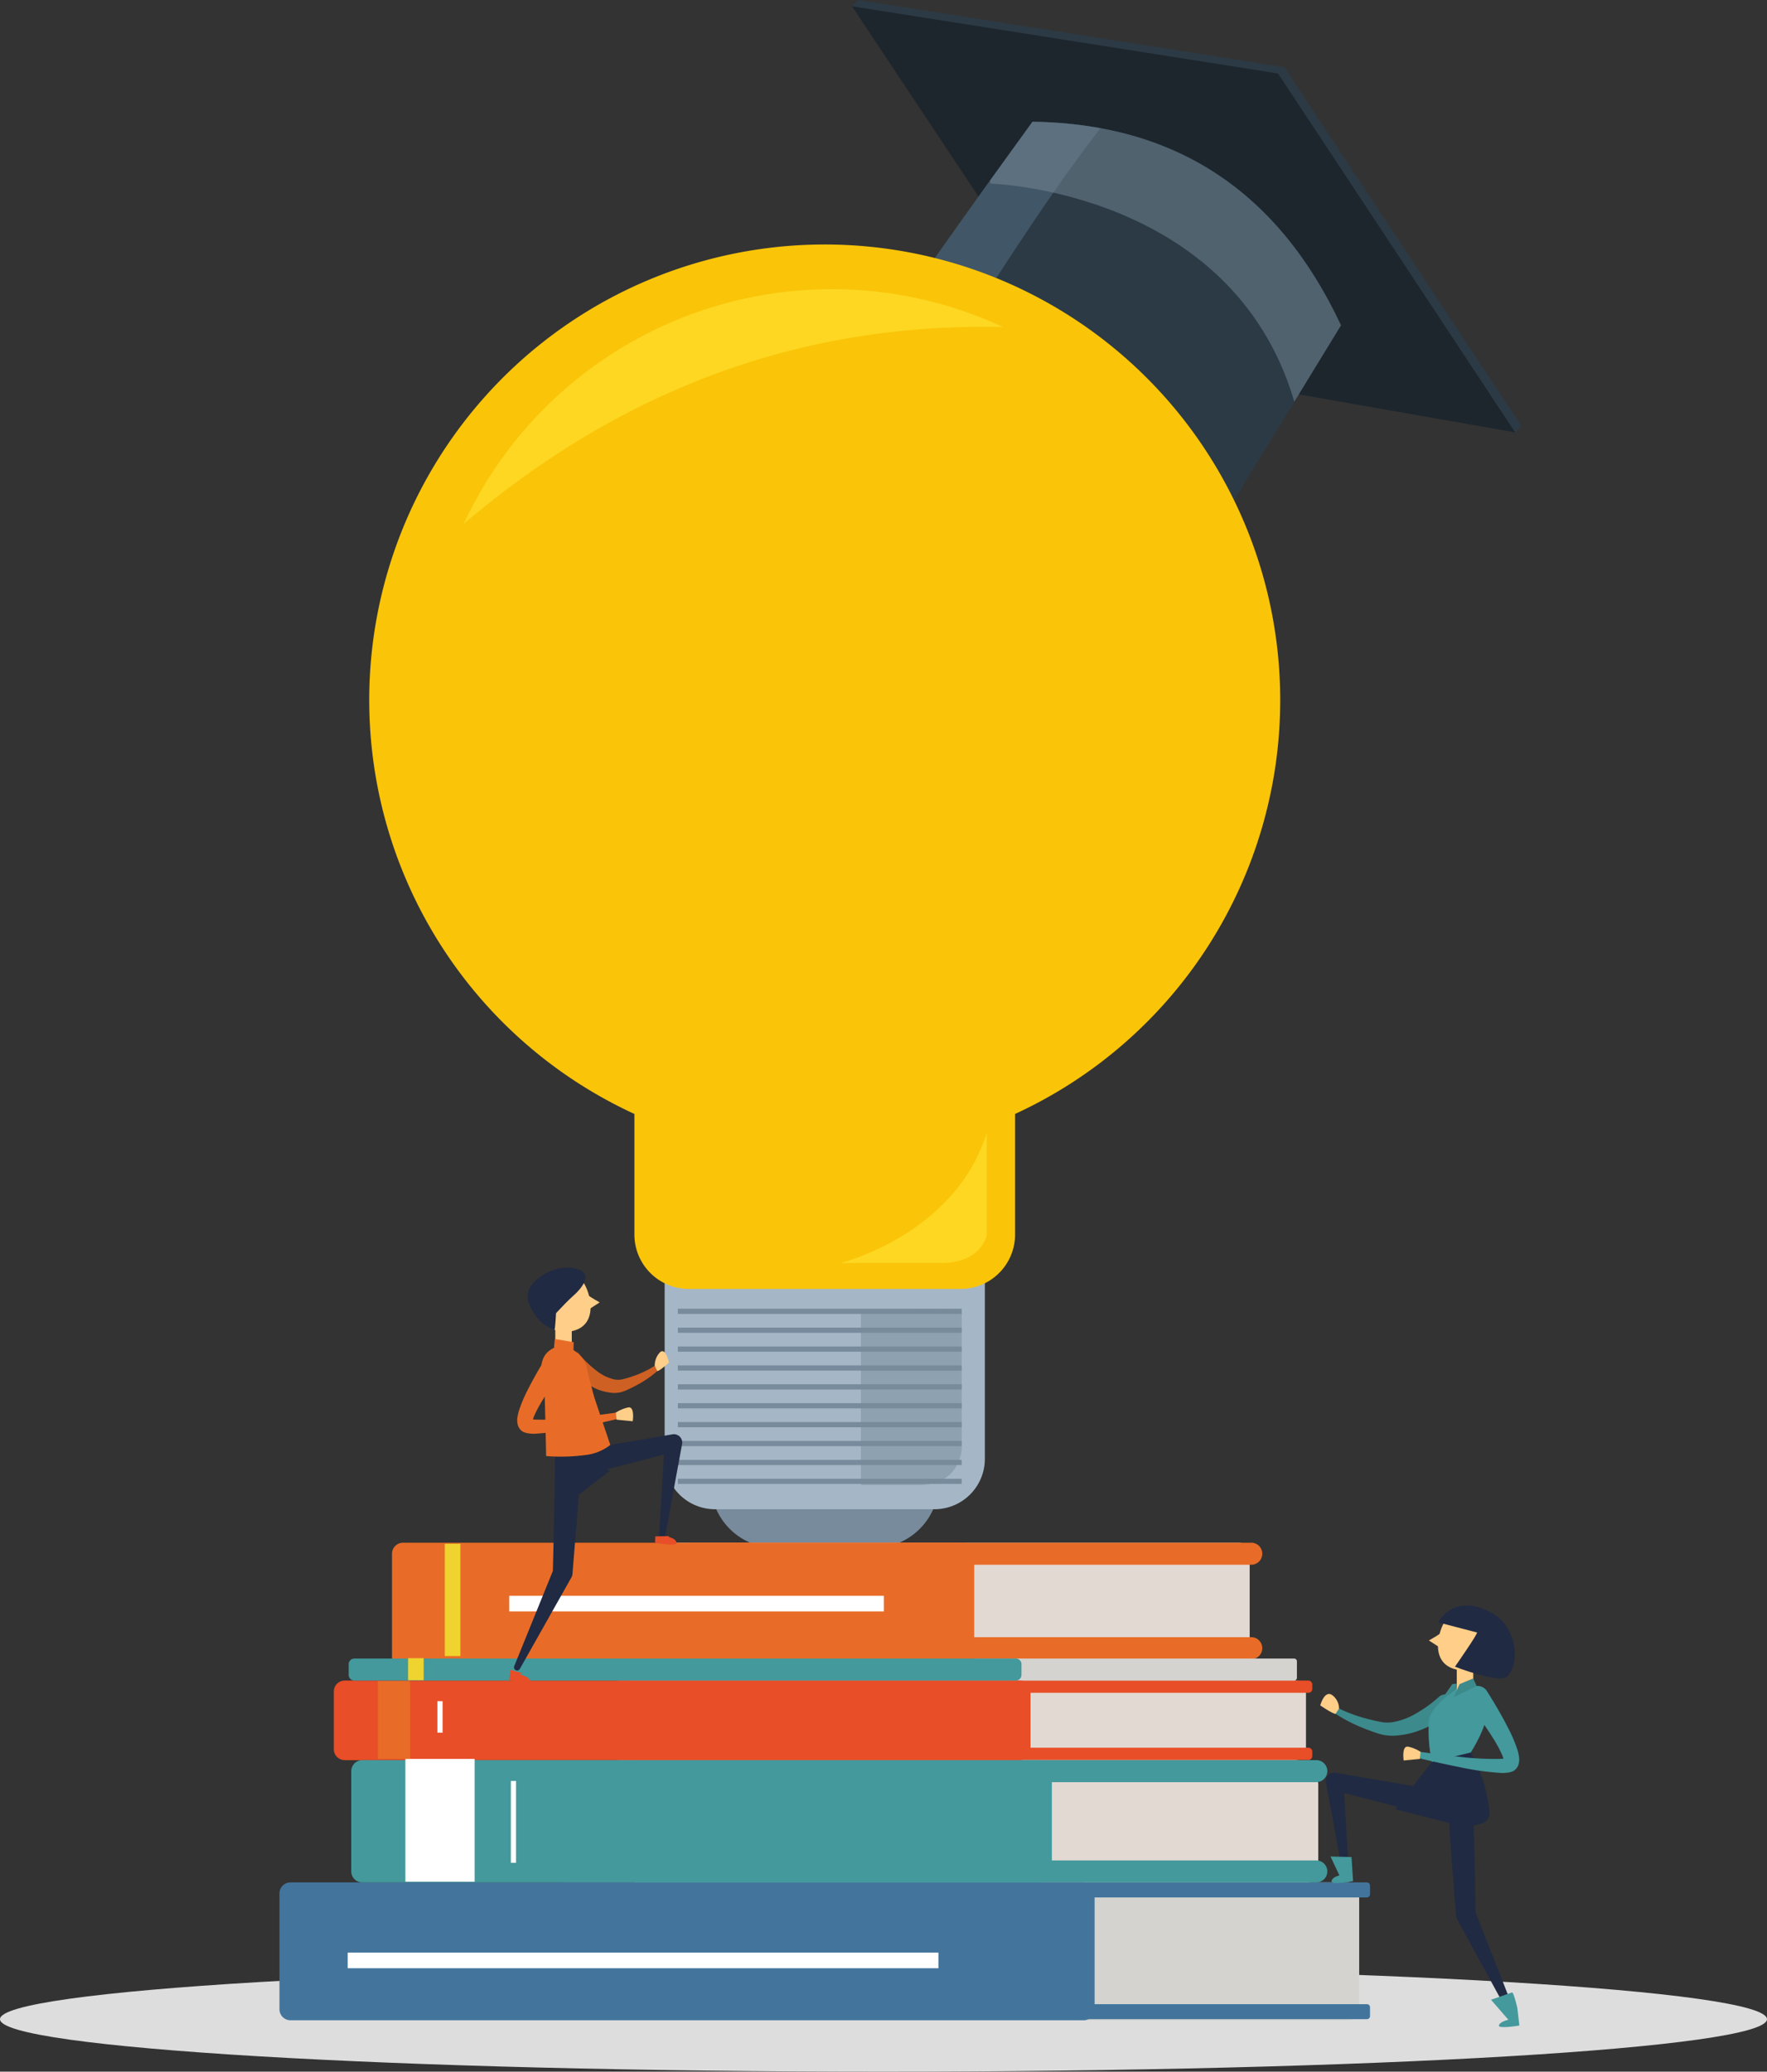 <svg xmlns="http://www.w3.org/2000/svg" width="312.124" height="365.876" viewBox="0 0 312.124 365.876">
  <rect x="0" y="0" width="312.124" height="365.876" fill="#333333" stroke="none"/>
  <g id="Recomendation" transform="translate(-93.938 -62.737)">
    <path id="Path_376" data-name="Path 376" d="M406.062,419.345c0,5.118-69.872,9.268-156.062,9.268s-156.062-4.15-156.062-9.268S163.81,410.078,250,410.078,406.062,414.228,406.062,419.345Z" fill="#ddd" style="mix-blend-mode: multiply;isolation: isolate"/>
    <g id="Group_237" data-name="Group 237">
      <path id="Path_377" data-name="Path 377" d="M245.552,62.737,286.7,124.643l75.992,13.345L320.8,74.6Z" fill="#2c3a45"/>
      <path id="Path_378" data-name="Path 378" d="M245.552,62.737l-1.113,1.112L361.579,139.1l1.112-1.112Z" fill="#2c3a45"/>
      <path id="Path_379" data-name="Path 379" d="M244.439,63.849l41.148,61.906L361.579,139.1,319.69,75.711Z" fill="#1d262d"/>
      <path id="Path_380" data-name="Path 380" d="M330.812,120.191l-8.241,13.479-11.032,18.038-56.717-37.077c.457-1.057,7.986-11.633,14-20.018,4.105-5.694,7.5-10.375,7.5-10.375C301.519,84.571,319.725,96.481,330.812,120.191Z" fill="#2c3a45"/>
      <path id="Path_381" data-name="Path 381" d="M288.316,85.375a71.605,71.605,0,0,0-12-1.137s-3.392,4.681-7.5,10.375c-6.015,8.385-13.544,18.961-14,20.018l9.344,6.108C271.858,108.86,279.663,96.58,288.316,85.375Z" fill="#415666"/>
      <path id="Path_382" data-name="Path 382" d="M330.812,120.191l-8.241,13.479c-.033-.1-.067-.212-.1-.312C311.35,96.281,268.9,95.169,268.9,95.169l-.079-.556c4.105-5.694,7.5-10.375,7.5-10.375C301.519,84.571,319.725,96.481,330.812,120.191Z" fill="#788b9c" opacity="0.49" style="mix-blend-mode: multiply;isolation: isolate"/>
    </g>
    <g id="Group_239" data-name="Group 239">
      <g id="Group_238" data-name="Group 238">
        <path id="Rectangle_108" data-name="Rectangle 108" d="M11.524,0H28.789A11.525,11.525,0,0,1,40.315,11.525v15.98A11.525,11.525,0,0,1,28.789,39.031H11.524A11.524,11.524,0,0,1,0,27.507V11.524A11.524,11.524,0,0,1,11.524,0Z" transform="translate(219.463 297.093)" fill="#788b9c"/>
        <path id="Rectangle_109" data-name="Rectangle 109" d="M8.9,0H47.663a8.9,8.9,0,0,1,8.9,8.9V45.861a8.9,8.9,0,0,1-8.9,8.9H8.9a8.9,8.9,0,0,1-8.9-8.9V8.9A8.9,8.9,0,0,1,8.9,0Z" transform="translate(211.34 274.522)" fill="#a5b7c6"/>
        <path id="Path_383" data-name="Path 383" d="M320.077,186.379A80.458,80.458,0,1,0,206,259.471v21.295a9.608,9.608,0,0,0,9.606,9.607h48.036a9.607,9.607,0,0,0,9.6-9.607V259.471A80.452,80.452,0,0,0,320.077,186.379Z" fill="#fac408"/>
      </g>
      <path id="Path_384" data-name="Path 384" d="M268.257,262.727V280.8s-.834,5-8.063,5H242.4S262.7,280.8,268.257,262.727Z" fill="#ffe736" opacity="0.54"/>
      <path id="Path_385" data-name="Path 385" d="M271.119,120.494a71.727,71.727,0,0,0-95.289,34.784c29.5-25.066,61.459-35.519,95.289-34.784" fill="#ffe736" opacity="0.54"/>
    </g>
    <g id="Group_240" data-name="Group 240">
      <rect id="Rectangle_110" data-name="Rectangle 110" width="50.137" height="0.918" transform="translate(213.672 293.869)" fill="#788b9c"/>
      <rect id="Rectangle_111" data-name="Rectangle 111" width="50.137" height="0.919" transform="translate(213.672 297.206)" fill="#788b9c"/>
      <rect id="Rectangle_112" data-name="Rectangle 112" width="50.137" height="0.919" transform="translate(213.672 300.541)" fill="#788b9c"/>
      <rect id="Rectangle_113" data-name="Rectangle 113" width="50.137" height="0.919" transform="translate(213.672 303.878)" fill="#788b9c"/>
      <rect id="Rectangle_114" data-name="Rectangle 114" width="50.137" height="0.919" transform="translate(213.672 307.214)" fill="#788b9c"/>
      <rect id="Rectangle_115" data-name="Rectangle 115" width="50.137" height="0.919" transform="translate(213.672 310.551)" fill="#788b9c"/>
      <rect id="Rectangle_116" data-name="Rectangle 116" width="50.137" height="0.919" transform="translate(213.672 313.887)" fill="#788b9c"/>
      <rect id="Rectangle_117" data-name="Rectangle 117" width="50.137" height="0.919" transform="translate(213.672 317.223)" fill="#788b9c"/>
      <rect id="Rectangle_118" data-name="Rectangle 118" width="50.137" height="0.919" transform="translate(213.672 320.56)" fill="#788b9c"/>
      <rect id="Rectangle_119" data-name="Rectangle 119" width="50.137" height="0.919" transform="translate(213.672 323.895)" fill="#788b9c"/>
    </g>
    <path id="Path_386" data-name="Path 386" d="M263.809,294.609v24.116c0,.091-.332,6.278-7.507,6.278H246.2a.185.185,0,0,1-.187-.186v-29.94a.187.187,0,0,1,.183-.186l17.422-.267A.186.186,0,0,1,263.809,294.609Z" fill="#788b9c" opacity="0.51" style="mix-blend-mode: multiply;isolation: isolate"/>
    <g id="Group_243" data-name="Group 243">
      <g id="Group_241" data-name="Group 241">
        <path id="Rectangle_120" data-name="Rectangle 120" d="M1.943,0H100.9a1.943,1.943,0,0,1,1.943,1.943V22.4a1.941,1.941,0,0,1-1.941,1.941H1.942A1.942,1.942,0,0,1,0,22.4V1.943A1.943,1.943,0,0,1,1.943,0Z" transform="translate(211.839 335.197)" fill="#e3d9d3"/>
        <path id="Path_387" data-name="Path 387" d="M314.966,339.084h-98.96a1.945,1.945,0,0,1-1.943-1.945h0a1.944,1.944,0,0,1,1.943-1.942h98.96a1.942,1.942,0,0,1,1.942,1.942h0A1.943,1.943,0,0,1,314.966,339.084Z" fill="#e86c27"/>
        <path id="Path_388" data-name="Path 388" d="M314.966,355.764h-98.96a1.944,1.944,0,0,1-1.943-1.944h0a1.943,1.943,0,0,1,1.943-1.941h98.96a1.942,1.942,0,0,1,1.942,1.941h0A1.942,1.942,0,0,1,314.966,355.764Z" fill="#e86c27"/>
        <path id="Rectangle_121" data-name="Rectangle 121" d="M1.943,0H140.127a1.942,1.942,0,0,1,1.942,1.942V22.4a1.942,1.942,0,0,1-1.942,1.942H1.942A1.942,1.942,0,0,1,0,22.4V1.943A1.943,1.943,0,0,1,1.943,0Z" transform="translate(191.956 395.19)" fill="#d4d3cf"/>
        <path id="Rectangle_122" data-name="Rectangle 122" d="M.553,0H143.43a.553.553,0,0,1,.553.553V2.1a.553.553,0,0,1-.553.553H.552A.552.552,0,0,1,0,2.1V.553A.553.553,0,0,1,.553,0Z" transform="translate(191.956 395.19)" fill="#43759c"/>
        <path id="Rectangle_123" data-name="Rectangle 123" d="M.553,0H143.43a.553.553,0,0,1,.553.553V2.1a.554.554,0,0,1-.554.554H.552A.552.552,0,0,1,0,2.1V.553A.553.553,0,0,1,.553,0Z" transform="translate(191.956 416.69)" fill="#43759c"/>
        <path id="Rectangle_124" data-name="Rectangle 124" d="M1.943,0H121.128a1.943,1.943,0,0,1,1.943,1.943v10.17a1.942,1.942,0,0,1-1.942,1.942H1.942A1.942,1.942,0,0,1,0,12.113V1.943A1.943,1.943,0,0,1,1.943,0Z" transform="translate(201.555 359.538)" fill="#e3d9d3"/>
        <rect id="Rectangle_125" data-name="Rectangle 125" width="123.072" height="2.164" rx="0.679" transform="translate(202.666 359.538)" fill="#e84e27"/>
        <path id="Rectangle_126" data-name="Rectangle 126" d="M.68,0H122.393a.679.679,0,0,1,.679.679v.808a.679.679,0,0,1-.679.679H.679A.679.679,0,0,1,0,1.487V.68A.68.68,0,0,1,.68,0Z" transform="translate(202.666 371.399)" fill="#e84e27"/>
        <path id="Rectangle_127" data-name="Rectangle 127" d="M.491,0H118.353a.491.491,0,0,1,.491.491v2.9a.492.492,0,0,1-.492.492H.492A.492.492,0,0,1,0,3.394V.491A.491.491,0,0,1,.491,0Z" transform="translate(204.183 355.652)" fill="#d4d3cf"/>
        <path id="Rectangle_128" data-name="Rectangle 128" d="M1.943,0H120.214a1.943,1.943,0,0,1,1.943,1.943V17.274a1.942,1.942,0,0,1-1.942,1.942H1.942A1.942,1.942,0,0,1,0,17.274V1.943A1.943,1.943,0,0,1,1.943,0Z" transform="translate(204.64 375.974)" fill="#e3d9d3"/>
        <path id="Path_389" data-name="Path 389" d="M326.455,395.19H206.582a1.942,1.942,0,0,1-1.942-1.943h0a1.943,1.943,0,0,1,1.942-1.942H326.455a1.943,1.943,0,0,1,1.942,1.942h0A1.942,1.942,0,0,1,326.455,395.19Z" fill="#43999c"/>
        <path id="Path_390" data-name="Path 390" d="M326.455,377.479H206.582a1.944,1.944,0,0,1-1.942-1.943h0a1.941,1.941,0,0,1,1.942-1.942H326.455a1.941,1.941,0,0,1,1.942,1.942h0A1.944,1.944,0,0,1,326.455,377.479Z" fill="#43999c"/>
      </g>
      <g id="Group_242" data-name="Group 242">
        <path id="Rectangle_129" data-name="Rectangle 129" d="M1.943,0H100.9a1.944,1.944,0,0,1,1.944,1.944V22.4a1.941,1.941,0,0,1-1.941,1.941H1.942A1.942,1.942,0,0,1,0,22.4V1.943A1.943,1.943,0,0,1,1.943,0Z" transform="translate(163.185 335.197)" fill="#e86c27"/>
        <path id="Rectangle_130" data-name="Rectangle 130" d="M1.943,0h140.1a1.942,1.942,0,0,1,1.942,1.942V22.4a1.942,1.942,0,0,1-1.942,1.942H1.942A1.942,1.942,0,0,1,0,22.4V1.943A1.943,1.943,0,0,1,1.943,0Z" transform="translate(143.303 395.19)" fill="#43759c"/>
        <path id="Rectangle_131" data-name="Rectangle 131" d="M1.943,0H121.129a1.943,1.943,0,0,1,1.943,1.943v10.17a1.942,1.942,0,0,1-1.942,1.942H1.942A1.942,1.942,0,0,1,0,12.113V1.943A1.943,1.943,0,0,1,1.943,0Z" transform="translate(152.9 359.538)" fill="#e84e27"/>
        <path id="Rectangle_132" data-name="Rectangle 132" d="M1,0H117.843a1,1,0,0,1,1,1V2.884a1,1,0,0,1-1,1H1a1,1,0,0,1-1-1V1A1,1,0,0,1,1,0Z" transform="translate(155.529 355.652)" fill="#43999c"/>
        <path id="Rectangle_133" data-name="Rectangle 133" d="M1.943,0H121.815a1.943,1.943,0,0,1,1.943,1.943V19.654a1.942,1.942,0,0,1-1.942,1.942H1.943A1.943,1.943,0,0,1,0,19.653V1.943A1.943,1.943,0,0,1,1.943,0Z" transform="translate(155.986 373.594)" fill="#43999c"/>
        <rect id="Rectangle_134" data-name="Rectangle 134" width="5.699" height="13.762" transform="translate(160.679 359.616)" fill="#e86c27"/>
        <rect id="Rectangle_135" data-name="Rectangle 135" width="12.233" height="21.687" transform="translate(165.544 373.378)" fill="#fff"/>
        <rect id="Rectangle_136" data-name="Rectangle 136" width="0.919" height="14.458" transform="translate(184.175 377.272)" fill="#fff"/>
        <rect id="Rectangle_137" data-name="Rectangle 137" width="104.351" height="2.757" transform="translate(155.35 407.587)" fill="#fff"/>
        <rect id="Rectangle_138" data-name="Rectangle 138" width="0.919" height="5.561" transform="translate(171.201 363.185)" fill="#fff"/>
        <rect id="Rectangle_139" data-name="Rectangle 139" width="2.756" height="3.893" transform="translate(166.019 355.586)" fill="#efd32e"/>
        <rect id="Rectangle_140" data-name="Rectangle 140" width="2.757" height="19.832" transform="translate(172.506 335.383)" fill="#efd32e"/>
      </g>
      <rect id="Rectangle_141" data-name="Rectangle 141" width="66.17" height="2.756" transform="translate(183.893 344.569)" fill="#fff"/>
    </g>
    <g id="Group_247" data-name="Group 247">
      <g id="Group_244" data-name="Group 244">
        <path id="Path_391" data-name="Path 391" d="M353.727,372.239l-6.864,1.669-6.49,8.347,9.733,2.5s6.841,1.56,6.956-1.763A26.907,26.907,0,0,0,353.727,372.239Z" fill="#202a42"/>
      </g>
      <path id="Path_392" data-name="Path 392" d="M350.323,365.336a25.464,25.464,0,0,1-4.862,2.69,14.682,14.682,0,0,1-5.517,1.259,10.007,10.007,0,0,1-1.482-.122,11.14,11.14,0,0,1-1.4-.371c-.836-.278-1.664-.591-2.48-.926a26.52,26.52,0,0,1-4.72-2.454.554.554,0,0,1,.56-.954l.042.02a25.671,25.671,0,0,0,4.687,1.737c.811.221,1.627.418,2.451.584a8.492,8.492,0,0,0,1.124.156,7.851,7.851,0,0,0,1.092-.049,12.152,12.152,0,0,0,4.327-1.6A22.388,22.388,0,0,0,348,362.518l.035-.034a1.832,1.832,0,1,1,2.469,2.706A2.125,2.125,0,0,1,350.323,365.336Z" fill="#3c8a8c"/>
      <g id="Group_245" data-name="Group 245">
        <path id="Path_393" data-name="Path 393" d="M354.894,366.8a25.325,25.325,0,0,1-.13-4.488,1.273,1.273,0,0,1-.5-.032,1.322,1.322,0,0,1-.782-1.923v.006c.007-.015.014-.03.02-.045l-1.633.115s-5.05,3.427-5.5,5.961a25.042,25.042,0,0,0,.348,6.693,20.726,20.726,0,0,1,4.413-.388c.008,0,.013,0,.021,0a2.452,2.452,0,0,1,.295-.932,2.5,2.5,0,0,1,1.446-1.3,1.106,1.106,0,0,1,.924.258,1.152,1.152,0,0,1,.781-.1l.661-3.2A.878.878,0,0,1,354.894,366.8Z" fill="#43999c"/>
      </g>
      <g id="Group_246" data-name="Group 246">
        <rect id="Rectangle_142" data-name="Rectangle 142" width="2.909" height="11.128" transform="translate(351.264 352.024)" fill="#ffce88"/>
      </g>
      <path id="Path_394" data-name="Path 394" d="M348.229,351.306c-.745,2.849-.115,5.483,2.737,6.228a5.334,5.334,0,1,0,2.7-10.322C350.812,346.466,348.974,348.455,348.229,351.306Z" fill="#ffce88"/>
      <path id="Path_395" data-name="Path 395" d="M350.946,357.089s4.168-5.966,3.879-6.042l-6.834-1.785s2.67-5.452,9.561-1.615c4.3,2.4,4.961,8.921,2.613,11.162C358.756,360.155,350.946,357.089,350.946,357.089Z" fill="#202a42"/>
      <path id="Path_396" data-name="Path 396" d="M346.454,383.317l-17.079-4.445,1.856-1.694,1.015,16.9a.514.514,0,0,1-1.018.124l-3.06-16.65a1.476,1.476,0,0,1,1.184-1.719,1.534,1.534,0,0,1,.51-.005l.162.029,17.4,2.97a2.3,2.3,0,1,1-.774,4.533C346.583,383.348,346.516,383.333,346.454,383.317Z" fill="#202a42"/>
      <path id="Path_397" data-name="Path 397" d="M354.227,381.022l.011,2.507c0,.855.028,1.623.044,2.428l.1,4.8.224,10.056-.161-.648,6.987,17.74a.553.553,0,0,1-1,.469l-9.139-16.734a1.243,1.243,0,0,1-.15-.5l-.011-.147-.784-10.05-.372-5.253-.32-5.124a2.286,2.286,0,1,1,4.564-.284c0,.041.005.083.005.124Z" fill="#202a42"/>
      <path id="Path_398" data-name="Path 398" d="M356.591,361.408c1.375,2.177,2.643,4.339,3.813,6.644a25.382,25.382,0,0,1,1.561,3.675,7.8,7.8,0,0,1,.265,1.112,3.192,3.192,0,0,1-.092,1.62,1.988,1.988,0,0,1-.9,1.066,3.593,3.593,0,0,1-.8.253,7.78,7.78,0,0,1-1.171.09,50.143,50.143,0,0,1-7.605-1.059c-2.463-.491-4.9-1.035-7.333-1.625a.557.557,0,0,1-.409-.672.564.564,0,0,1,.627-.42c2.452.358,4.922.673,7.383.928a49,49,0,0,0,7.251.342,5.133,5.133,0,0,0,.68-.113c.022-.019.153-.054.087-.023a.812.812,0,0,0-.341.354c-.049.16-.021-.029-.092-.225a5.562,5.562,0,0,0-.24-.682,23.126,23.126,0,0,0-1.661-3.055c-1.281-2.03-2.73-4.045-4.2-5.954l-.016-.02a1.953,1.953,0,1,1,3.093-2.386C356.521,361.306,356.559,361.358,356.591,361.408Z" fill="#43999c"/>
      <path id="Path_399" data-name="Path 399" d="M352.8,360.313c1.9,0,3.892,1.04,3.892,4.239s-2.963,7.687-2.963,7.687h-5.585l1.6-9.494Z" fill="#43999c"/>
      <path id="Path_400" data-name="Path 400" d="M354.779,360.486l-.626-1.321-2.4,1.008s-1.078,2.329-.974,2.294S354.779,360.486,354.779,360.486Z" fill="#3c8a8c"/>
      <path id="Path_401" data-name="Path 401" d="M351.2,360.069l-.729.1-1.5,2.154.7-.208,1.565-1.251Z" fill="#3c8a8c"/>
      <path id="Path_402" data-name="Path 402" d="M353.727,372.239l-6.864,1.669-.391-2.822,7.958-.175Z" fill="#43999c"/>
      <path id="Path_403" data-name="Path 403" d="M332.943,394.973c0-.278-.277-4.264-.277-4.264l-3.707-.093,1.574,3.337s-1.3.277-1.389,1.02S332.943,394.973,332.943,394.973Z" fill="#43999c"/>
      <path id="Path_404" data-name="Path 404" d="M361.949,417.306s-.647-2.78-.926-2.688-3.708,1.3-3.708,1.3l3.059,3.522s-1.575.371-1.667,1.019,3.613,0,3.613,0Z" fill="#43999c"/>
      <path id="Path_405" data-name="Path 405" d="M344.875,372.128l-.139,1.25-2.85.279s-.417-2.711.835-2.432A6.748,6.748,0,0,1,344.875,372.128Z" fill="#ffce88"/>
      <path id="Path_406" data-name="Path 406" d="M329.863,365.412c-.488.044-2.712-1.485-2.712-1.485s.7-2.641,2.016-1.878a2.946,2.946,0,0,1,1.3,2.429Z" fill="#ffce88"/>
      <path id="Path_407" data-name="Path 407" d="M348.229,351.306c-.3.248-1.895,1.152-1.895,1.152l2.155,1.39.695-2.433Z" fill="#ffce88"/>
    </g>
    <g id="Group_250" data-name="Group 250">
      <path id="Path_408" data-name="Path 408" d="M194.573,304.8a18.487,18.487,0,0,0,3.677,2.691,8.933,8.933,0,0,0,4.172,1.259,5.869,5.869,0,0,0,1.121-.121,6.663,6.663,0,0,0,1.058-.373c.633-.277,1.258-.588,1.875-.925a18.939,18.939,0,0,0,3.569-2.452.673.673,0,0,0,.115-.771.366.366,0,0,0-.539-.186l-.03.022a16.809,16.809,0,0,1-3.545,1.736c-.614.221-1.231.419-1.854.584a4.929,4.929,0,0,1-.851.156,4.392,4.392,0,0,1-.823-.049,7.907,7.907,0,0,1-3.273-1.6,17.972,17.972,0,0,1-2.913-2.794l-.028-.033a1.165,1.165,0,0,0-1.958.119,2.269,2.269,0,0,0,.091,2.588A1.866,1.866,0,0,0,194.573,304.8Z" fill="#cf6023"/>
      <g id="Group_248" data-name="Group 248">
        <path id="Path_409" data-name="Path 409" d="M191.3,307.027a25.5,25.5,0,0,0,.131-4.487,1.273,1.273,0,0,0,.5-.031,1.322,1.322,0,0,0,.782-1.923v.005l-.02-.044,1.633.115s2.825,1.2,3.277,3.737c.339,1.9,2.119,7.4,1.875,8.916a20.77,20.77,0,0,0-4.411-.387c-.008,0-.014,0-.022,0a2.461,2.461,0,0,0-.295-.931A2.487,2.487,0,0,0,193.3,310.7a1.112,1.112,0,0,0-.924.256,1.144,1.144,0,0,0-.78-.1l-.662-3.2A.876.876,0,0,0,191.3,307.027Z" fill="#e86c27"/>
      </g>
      <g id="Group_249" data-name="Group 249">
        <rect id="Rectangle_143" data-name="Rectangle 143" width="2.91" height="11.128" transform="translate(192.025 292.25)" fill="#ffce88"/>
      </g>
      <path id="Path_410" data-name="Path 410" d="M197.969,291.53c.745,2.851.114,5.485-2.736,6.23a5.335,5.335,0,1,1-2.7-10.322C195.385,286.692,197.223,288.682,197.969,291.53Z" fill="#ffce88"/>
      <path id="Path_411" data-name="Path 411" d="M196.04,326.881c.14-.209,5.63-4.38,5.63-4.38l-1.319-.7-4.519-2.918-2.224,3.753,2.572,3.962" fill="#202a42"/>
      <path id="Path_412" data-name="Path 412" d="M195.164,319.051l17.4-2.97.156-.027a1.474,1.474,0,0,1,1.7,1.722l-3.062,16.65a.514.514,0,0,1-1.018-.124l1.017-16.9,1.856,1.7-17.079,4.445a2.3,2.3,0,1,1-1.159-4.45A1.906,1.906,0,0,1,195.164,319.051Z" fill="#202a42"/>
      <path id="Path_413" data-name="Path 413" d="M196.539,320.751c0,.268-.01,1.3-.045,1.569l-.084,1.232L196.229,326l-.378,4.875-.783,9.738-.011.145a1.318,1.318,0,0,1-.159.519l-9.134,16.2a.553.553,0,0,1-.994-.479l6.993-17.229-.17.663.226-9.756.1-4.874.04-2.431.015-1.206c-.012-.542.027-.325,0-.87l-.02-.435a2.293,2.293,0,0,1,4.581-.2C196.538,320.68,196.539,320.72,196.539,320.751Z" fill="#202a42"/>
      <path id="Path_414" data-name="Path 414" d="M191,301.494c-1.375,2.177-2.645,4.339-3.814,6.646a25.2,25.2,0,0,0-1.561,3.673,7.793,7.793,0,0,0-.266,1.114,3.225,3.225,0,0,0,.093,1.619,1.98,1.98,0,0,0,.9,1.067,3.729,3.729,0,0,0,.8.251,7.674,7.674,0,0,0,1.172.091,50.362,50.362,0,0,0,7.6-1.06c2.463-.491,4.9-1.034,7.334-1.624a.559.559,0,0,0,.41-.673.565.565,0,0,0-.627-.42c-2.453.358-4.922.674-7.384.928a49.284,49.284,0,0,1-7.251.344,5.408,5.408,0,0,1-.68-.115c-.021-.018-.152-.053-.087-.022a.782.782,0,0,1,.34.354c.052.159.022-.029.094-.226a5.278,5.278,0,0,1,.239-.682,23.025,23.025,0,0,1,1.662-3.055c1.28-2.03,2.73-4.044,4.2-5.953l.016-.021a1.953,1.953,0,0,0-3.094-2.385C191.066,301.393,191.03,301.444,191,301.494Z" fill="#e86c27"/>
      <path id="Path_415" data-name="Path 415" d="M193.4,300.538c-1.9,0-3.893,1.042-3.893,4.239s2.965,7.689,2.965,7.689h5.584l-1.6-9.5Z" fill="#e86c27"/>
      <path id="Path_416" data-name="Path 416" d="M212.05,334.179l.068-.143c-.8,0-1.608.027-2.412.037-.038.582-.065,1.037-.065,1.124,0,0,3.892.742,3.8,0S212.05,334.179,212.05,334.179Z" fill="#e84e27"/>
      <path id="Path_417" data-name="Path 417" d="M185.823,358.487l.276-.306a17.011,17.011,0,0,1-1.937-.525c-.021,0-.042-.006-.062-.009l-.223,1.831s3.708.627,3.615,0S185.823,358.487,185.823,358.487Z" fill="#e84e27"/>
      <path id="Path_418" data-name="Path 418" d="M202.713,312.215l.139,1.251,2.85.278s.418-2.711-.834-2.433A6.748,6.748,0,0,0,202.713,312.215Z" fill="#ffce88"/>
      <path id="Path_419" data-name="Path 419" d="M210.045,304.875c.37.042,2.052-1.488,2.052-1.488s-.526-2.641-1.525-1.876a3.379,3.379,0,0,0-.981,2.429Z" fill="#ffce88"/>
      <path id="Path_420" data-name="Path 420" d="M197.969,291.6c.3.249,1.894,1.152,1.894,1.152l-2.154,1.392-.695-2.433Z" fill="#ffce88"/>
      <path id="Path_421" data-name="Path 421" d="M188.372,289.047s3.058-3.059,6.951-2.319,1.2,3.708-.185,4.913-4.82,5.006-4.82,5.006S184.758,292.661,188.372,289.047Z" fill="#202a42"/>
      <path id="Path_422" data-name="Path 422" d="M191.871,297.618c.195.072.486-7.158.486-7.158l-4.588,3.2A6.929,6.929,0,0,0,191.871,297.618Z" fill="#202a42"/>
      <path id="Path_423" data-name="Path 423" d="M190.063,306.724c.07.168.348,13.165.348,13.165a32.014,32.014,0,0,0,6.812-.167,8.68,8.68,0,0,0,4.518-1.793l-3.058-9.076Z" fill="#e86c27"/>
      <path id="Path_424" data-name="Path 424" d="M191.8,300.746l.138-1.529,3.336.557-.069,2.85-3.059-1.112Z" fill="#e86c27"/>
    </g>
  </g>
</svg>

